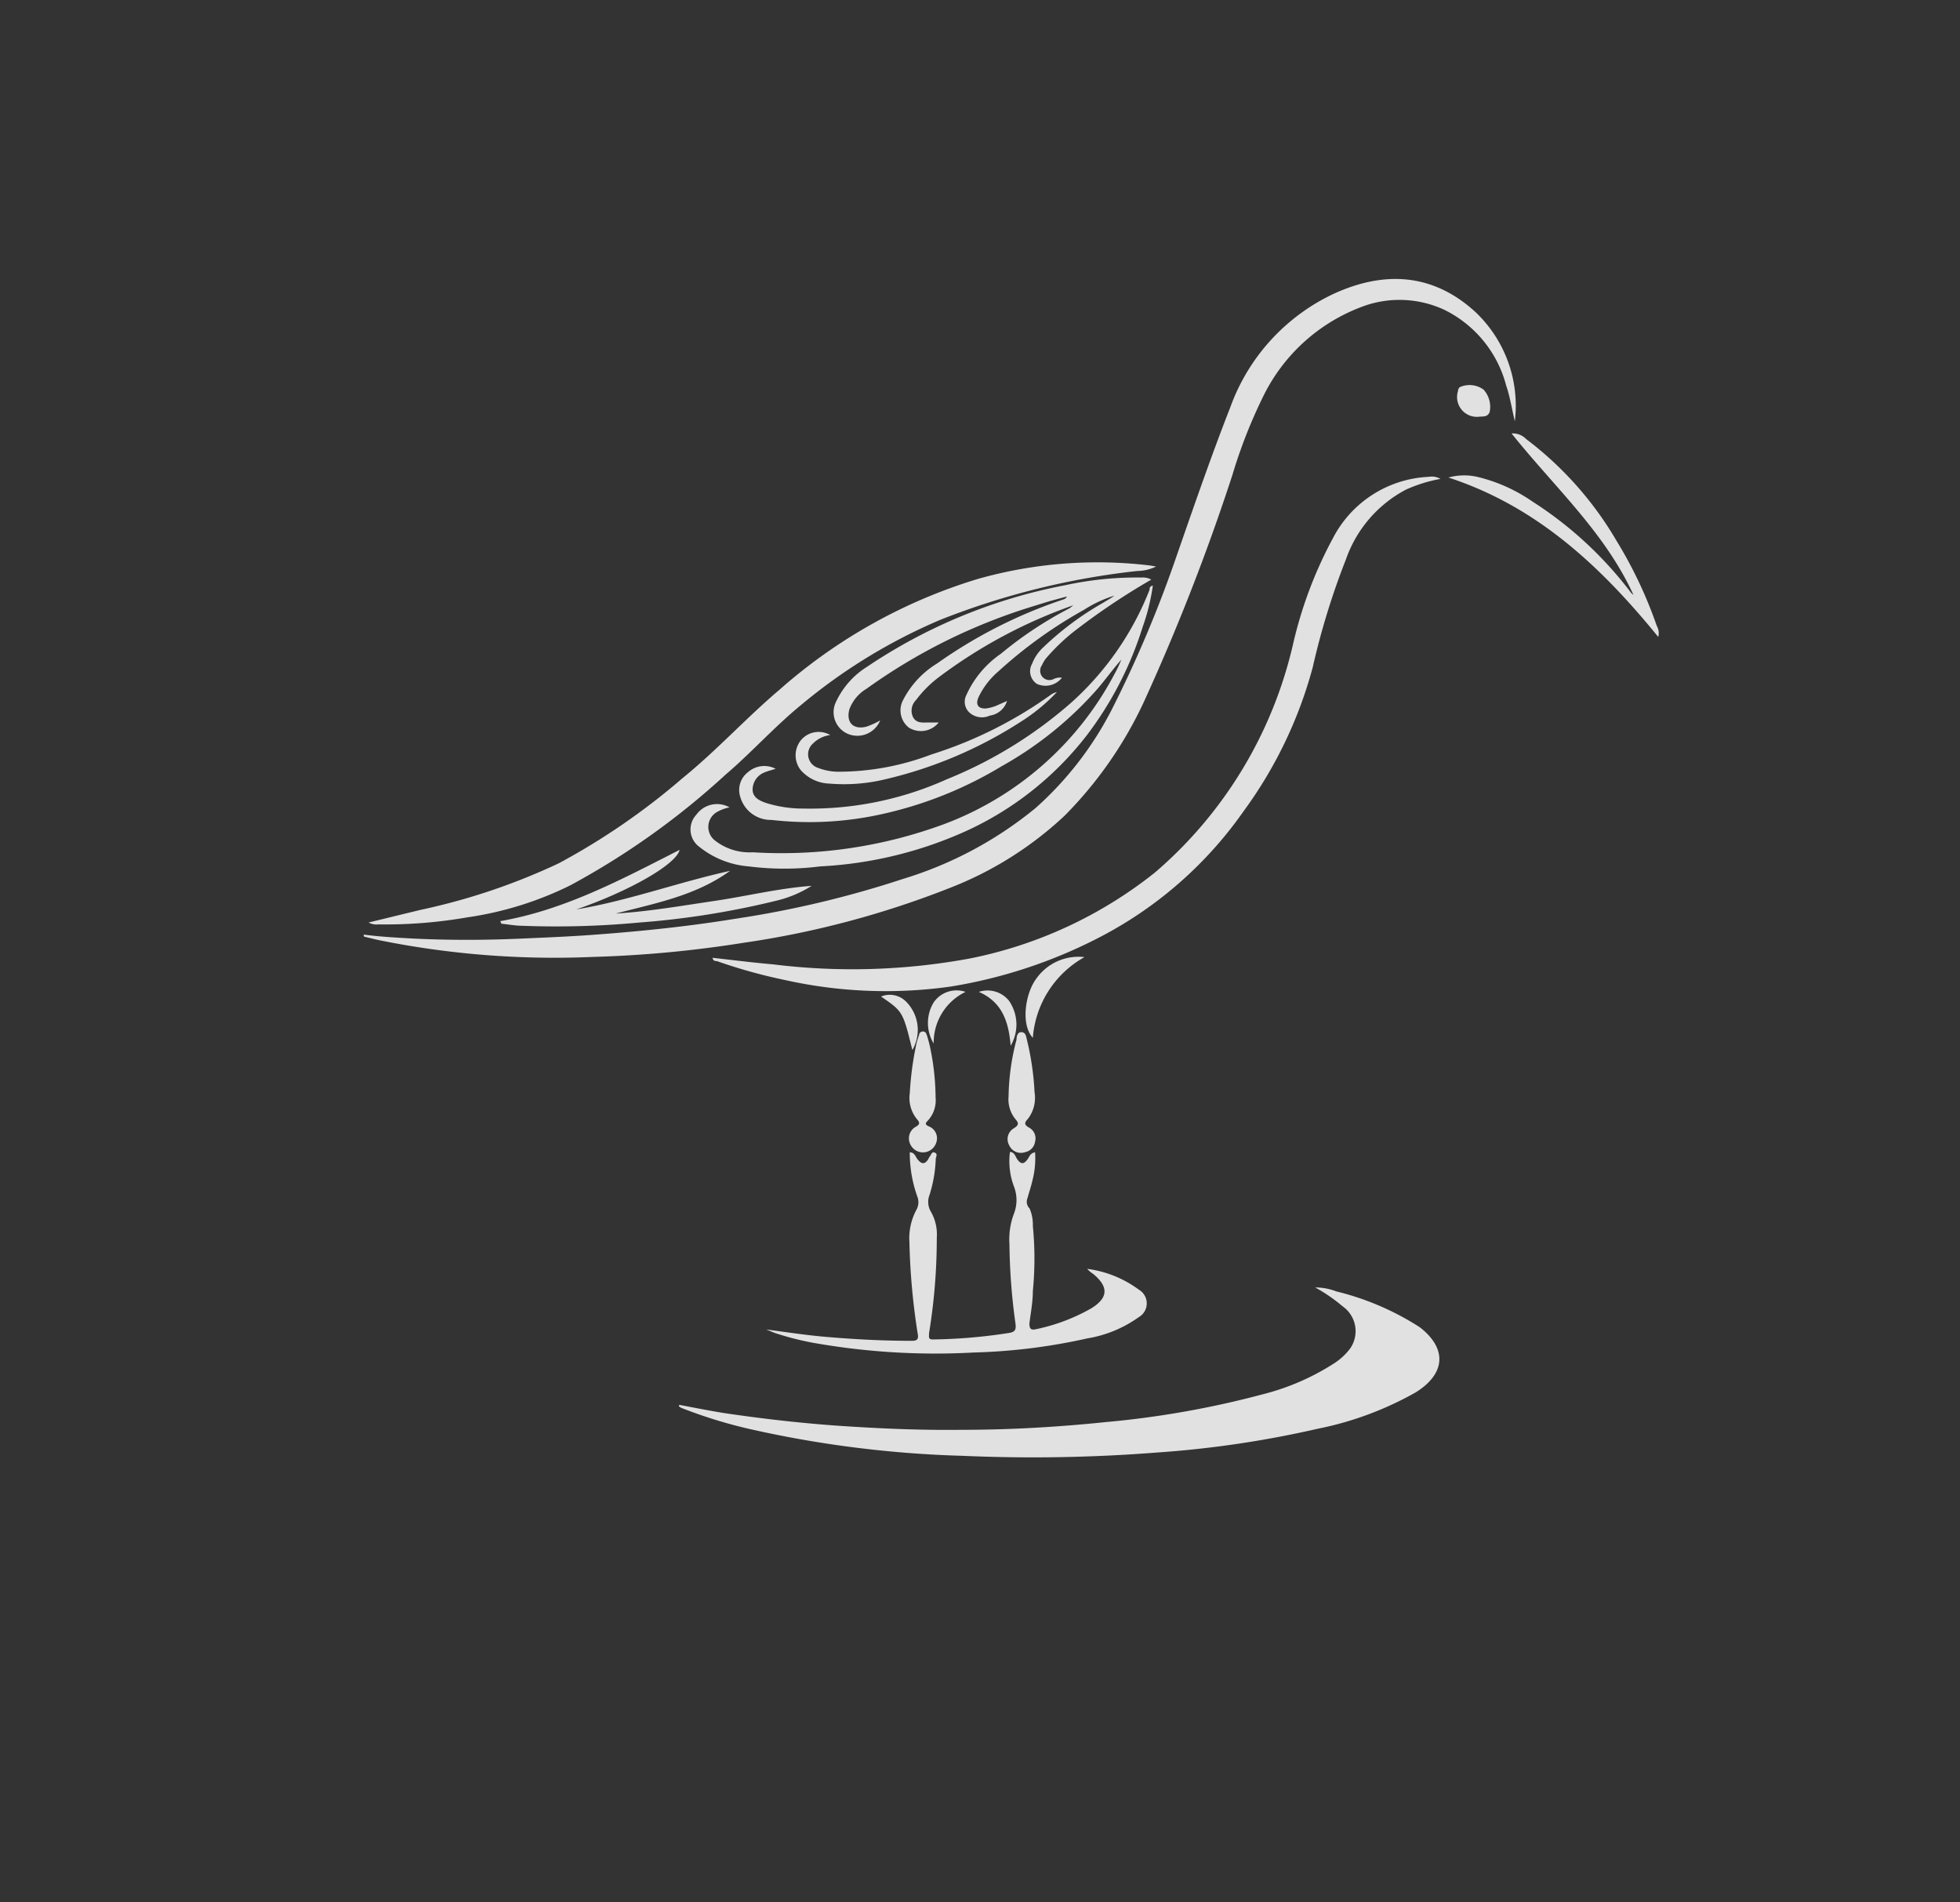 <svg id="Ebene_1" data-name="Ebene 1" xmlns="http://www.w3.org/2000/svg" viewBox="0 0 113.86 110.51"><rect x="0" y="0" width="113.86" height="110.51" fill="#333333" stroke="none"/><defs><style>.cls-1{opacity:0.85;}.cls-2{fill:#fff;}</style></defs><g class="cls-1"><path class="cls-2" d="M21.12,54.29c.89.12,1.78.17,2.66.22,2.28.12,4.55.11,6.82,0,1.39-.06,2.78-.12,4.18-.23,2.66-.2,5.31-.48,7.95-.91a59,59,0,0,0,9.72-2.31,22.36,22.36,0,0,0,7.72-4.13,19.69,19.69,0,0,0,4.42-5.72,70.17,70.17,0,0,0,3.77-8.94c1-2.87,2-5.78,3.11-8.61a11.65,11.65,0,0,1,6-6.59c2.9-1.33,5.71-1.22,8.18,1A7.49,7.49,0,0,1,88,24.47c-.17-.68-.27-1.39-.5-2.06A6.83,6.83,0,0,0,83.91,18a6.18,6.18,0,0,0-4.57-.26,10.45,10.45,0,0,0-5.89,5.15,29.38,29.38,0,0,0-1.86,4.71,124.24,124.24,0,0,1-5.18,13.26,23.37,23.37,0,0,1-4.57,6.53,20.68,20.68,0,0,1-6.66,4.19,53.43,53.43,0,0,1-12,3.19,67.61,67.61,0,0,1-8.76.82,51.43,51.43,0,0,1-12.13-.92c-.38-.07-.76-.17-1.14-.26Z"/><path class="cls-2" d="M39.46,81.61c.85.16,1.7.33,2.56.47,2.15.32,4.31.57,6.48.73,2.45.17,4.9.28,7.35.25,2.8,0,5.6-.16,8.39-.45A53.9,53.9,0,0,0,73.34,81a13.93,13.93,0,0,0,4.22-1.84,3.58,3.58,0,0,0,.87-.82A1.76,1.76,0,0,0,78,75.89a9.45,9.45,0,0,0-1.6-1.1,3.4,3.4,0,0,1,1.23.23,15.87,15.87,0,0,1,4.72,2,2.07,2.07,0,0,1,.24.17c1.48,1.22,1.35,2.63-.34,3.69A19.16,19.16,0,0,1,76.54,83a60.12,60.12,0,0,1-9.34,1.38,92.49,92.49,0,0,1-11.29.19A64.16,64.16,0,0,1,43.49,83a27.93,27.93,0,0,1-3.9-1.21,1.19,1.19,0,0,1-.15-.09Z"/><path class="cls-2" d="M83.68,27.82a8.56,8.56,0,0,0-2,.62,7.29,7.29,0,0,0-3.49,4.05,43.23,43.23,0,0,0-1.93,6.27,25.15,25.15,0,0,1-4,8.34,23.28,23.28,0,0,1-8.33,7.32,28.76,28.76,0,0,1-8.7,2.89,26.9,26.9,0,0,1-9.59-.37,31.07,31.07,0,0,1-4-1.11c-.09,0-.21,0-.25-.19,1.18.13,2.34.28,3.51.38a37.53,37.53,0,0,0,11.44-.34,25.11,25.11,0,0,0,10.76-5A24.77,24.77,0,0,0,75.12,37.4a24.5,24.5,0,0,1,2.33-6.17A6.6,6.6,0,0,1,83,27.7,1,1,0,0,1,83.68,27.82Z"/><path class="cls-2" d="M21.41,53.59l3-.73a36.86,36.86,0,0,0,8.05-2.71,39.86,39.86,0,0,0,7.17-4.93c2-1.62,3.71-3.51,5.66-5.16a30.93,30.93,0,0,1,11.52-6.43,25.55,25.55,0,0,1,10-.78l.35.06a2.54,2.54,0,0,1-1.1.26A44.06,44.06,0,0,0,54.64,36a32.21,32.21,0,0,0-8.16,5c-1.52,1.25-2.84,2.73-4.33,4a44.73,44.73,0,0,1-9,6.42,19.82,19.82,0,0,1-6,1.87A27.74,27.74,0,0,1,22,53.7,1,1,0,0,1,21.41,53.59Z"/><path class="cls-2" d="M44.51,77.23c1.13.15,2.23.32,3.35.42,1.7.15,3.41.24,5.12.24.32,0,.39-.12.33-.42a39.24,39.24,0,0,1-.48-5.3,3.5,3.5,0,0,1,.4-1.88.89.89,0,0,0,.07-.75,7.56,7.56,0,0,1-.45-2.6c.28,0,.33.25.44.39.23.3.43.34.64,0A.54.54,0,0,1,54,67.2c.09-.1.13-.33.31-.24s.06.23.05.36A7.85,7.85,0,0,1,54,69.41a1.11,1.11,0,0,0,.09,1,2.66,2.66,0,0,1,.33,1.49,34.43,34.43,0,0,1-.45,5.55c0,.24-.06.37.26.36a30.86,30.86,0,0,0,4.4-.38c.37-.06.4-.23.36-.55a35.63,35.63,0,0,1-.35-4.61,4.19,4.19,0,0,1,.26-1.76,2.18,2.18,0,0,0,0-1.59,4.17,4.17,0,0,1-.23-2c.24,0,.31.23.39.37.26.41.45.33.67,0,.08-.13.14-.31.4-.35a5.13,5.13,0,0,1-.16,1.66c-.07.32-.18.63-.28,1a.54.54,0,0,0,.12.6A2.37,2.37,0,0,1,60,71.22,19.36,19.36,0,0,1,60,75c0,.63-.12,1.25-.2,1.88,0,.3.08.4.36.34A11,11,0,0,0,63.4,76c1-.62,1-1.26.1-2a1.54,1.54,0,0,1-.34-.29,6.43,6.43,0,0,1,3,1.21.92.92,0,0,1,0,1.59,7.12,7.12,0,0,1-3,1.24,34.15,34.15,0,0,1-6.61.82A40.65,40.65,0,0,1,47.21,78,16.7,16.7,0,0,1,45,77.43Z"/><path class="cls-2" d="M45.06,44.66c-.28.09-.46.13-.62.2a1.08,1.08,0,0,0-.72,1c0,.47.41.66.8.79a7.14,7.14,0,0,0,2.15.32A19.32,19.32,0,0,0,55,45.27a25.3,25.3,0,0,0,7.26-4.48,17.26,17.26,0,0,0,4.52-6.53c0-.08,0-.2.19-.24a12,12,0,0,1-.59,2.4,20.44,20.44,0,0,1-3.22,6.26,18.67,18.67,0,0,1-7,5.58,23.43,23.43,0,0,1-8.51,2.07,16.55,16.55,0,0,1-4.16,0,5.24,5.24,0,0,1-2.87-1.14,1.25,1.25,0,0,1-.17-1.86,1.48,1.48,0,0,1,1.93-.43,2.49,2.49,0,0,0-.71.26,1,1,0,0,0-.17,1.64,3.26,3.26,0,0,0,2.23.71,27.24,27.24,0,0,0,11.1-1.63,18.54,18.54,0,0,0,9.91-8.72,7.22,7.22,0,0,0,.4-.84c-.48.54-.9,1.13-1.37,1.68a21.12,21.12,0,0,1-5.58,4.51,22.93,22.93,0,0,1-6.81,2.75,19.34,19.34,0,0,1-6.57.37A1.84,1.84,0,0,1,43,46.28a1.3,1.3,0,0,1,.46-1.43A1.43,1.43,0,0,1,45.06,44.66Z"/><path class="cls-2" d="M62.35,35.16a29,29,0,0,0-7.84,4.2,6.62,6.62,0,0,0-1.29,1.3.87.87,0,0,0-.18,1c.2.37.56.31.88.31s.38,0,.61,0a1.32,1.32,0,0,1-1.73.3,1.27,1.27,0,0,1-.36-1.56,5.36,5.36,0,0,1,2-2.17,28,28,0,0,1,7.34-3.72.32.32,0,0,0,.2-.17l-1,.27-1,.31a33.16,33.16,0,0,0-9.64,4.78,2.34,2.34,0,0,0-1,1.2c-.2.76.23,1.2,1,1a4.54,4.54,0,0,0,.79-.36,1.43,1.43,0,0,1-1.88.78,1.37,1.37,0,0,1-.67-1.89,4.78,4.78,0,0,1,1.78-2A31,31,0,0,1,61.86,34a19.55,19.55,0,0,1,4.45-.45,1,1,0,0,1,.57.12,39.73,39.73,0,0,0-4.55,3.06,11.88,11.88,0,0,0-1.57,1.52,1.9,1.9,0,0,0-.23.39.56.56,0,0,0,0,.65.54.54,0,0,0,.67.16.83.83,0,0,1,.49-.08,1.21,1.21,0,0,1-1.45.36.88.88,0,0,1-.28-1.18,2.54,2.54,0,0,1,.64-.94A17.53,17.53,0,0,1,64.11,35c.21-.13.43-.25.63-.4a7.06,7.06,0,0,0-1.76.82A26.42,26.42,0,0,0,58,39a4.55,4.55,0,0,0-1.15,1.49c-.21.46,0,.71.47.66a2.44,2.44,0,0,0,.57-.16l.61-.27a1.22,1.22,0,0,1-1,.85,1.09,1.09,0,0,1-1.21-.2.86.86,0,0,1-.15-1,5.81,5.81,0,0,1,2-2.39,22.43,22.43,0,0,1,4-2.65Z"/><path class="cls-2" d="M29.06,53.51c3.74-.65,7-2.4,10.42-4.14-.2.86-3,2.43-6,3.46,3-.5,5.93-1.58,8.93-2.24-2,1.45-4.34,1.88-6.64,2.48,1.92-.12,3.81-.45,5.71-.73s3.75-.74,5.67-.88a6.69,6.69,0,0,1-2,.85,48.55,48.55,0,0,1-8,1.28,51.45,51.45,0,0,1-6.8.19c-.41,0-.81-.08-1.22-.12Z"/><path class="cls-2" d="M96.33,37c-3.34-4.11-7.07-7.59-12.19-9.26a3.46,3.46,0,0,1,1.63-.05A9.48,9.48,0,0,1,89,29.12a22.12,22.12,0,0,1,5.74,5.3,1.1,1.1,0,0,0,.15.14c-1.66-3.64-4.6-6.27-7.08-9.38a1.06,1.06,0,0,1,.84.32,20.12,20.12,0,0,1,5.23,5.87,25.39,25.39,0,0,1,2.37,5A.83.83,0,0,1,96.33,37Z"/><path class="cls-2" d="M48.23,42.7a1.7,1.7,0,0,0-1,.49.83.83,0,0,0,.3,1.42,3.27,3.27,0,0,0,1.16.22,15.18,15.18,0,0,0,5.41-1,24.54,24.54,0,0,0,7-3.51,1.29,1.29,0,0,1,.3-.12,10.74,10.74,0,0,1-2.12,1.74,25,25,0,0,1-7.94,3.35,10.18,10.18,0,0,1-3.16.23,2.31,2.31,0,0,1-1.67-.79,1.4,1.4,0,0,1,0-1.71A1.34,1.34,0,0,1,48.23,42.7Z"/><path class="cls-2" d="M60.1,63.46A2,2,0,0,1,59.71,65c-.22.23-.21.35.08.51a.71.71,0,0,1,.34.81.72.72,0,0,1-.58.61.74.74,0,0,1-.92-.39.73.73,0,0,1,.27-1c.31-.19.28-.31.07-.55a1.82,1.82,0,0,1-.38-1.3,13.53,13.53,0,0,1,.46-3.29c0-.17.05-.46.3-.44s.26.27.31.46A16.23,16.23,0,0,1,60.1,63.46Z"/><path class="cls-2" d="M54.35,63.75a1.74,1.74,0,0,1-.47,1.37c-.15.15-.12.22.07.31a.74.74,0,0,1,.44.94.81.81,0,0,1-1.52.08.77.77,0,0,1,.34-1c.2-.12.25-.21.08-.41a1.94,1.94,0,0,1-.44-1.53,18.72,18.72,0,0,1,.39-2.9,4.42,4.42,0,0,1,.15-.48c0-.1.09-.22.24-.21s.18.13.22.24.15.51.2.77A14.58,14.58,0,0,1,54.35,63.75Z"/><path class="cls-2" d="M60,60.29c-.72-.78-.43-2.58.18-3.41A3,3,0,0,1,63,55.6,5.87,5.87,0,0,0,60,60.29Z"/><path class="cls-2" d="M85.91,24.21a1.15,1.15,0,0,1-1.21-1.5c0-.13.08-.23.2-.26a1.39,1.39,0,0,1,1.28.18,1.49,1.49,0,0,1,.36,1.29C86.43,24.25,86.13,24.18,85.91,24.21Z"/><path class="cls-2" d="M53,61c-.55-2.24-.55-2.24-1.82-3.11a1.33,1.33,0,0,1,1.45.29A2.33,2.33,0,0,1,53,61Z"/><path class="cls-2" d="M56.86,57.62a1.6,1.6,0,0,1,1.75.51,2.43,2.43,0,0,1,.1,2.62C58.6,59.39,58.24,58.22,56.86,57.62Z"/><path class="cls-2" d="M56.09,57.62a3.27,3.27,0,0,0-1.85,3,2.3,2.3,0,0,1,0-2.39A1.61,1.61,0,0,1,56.09,57.62Z"/></g></svg>